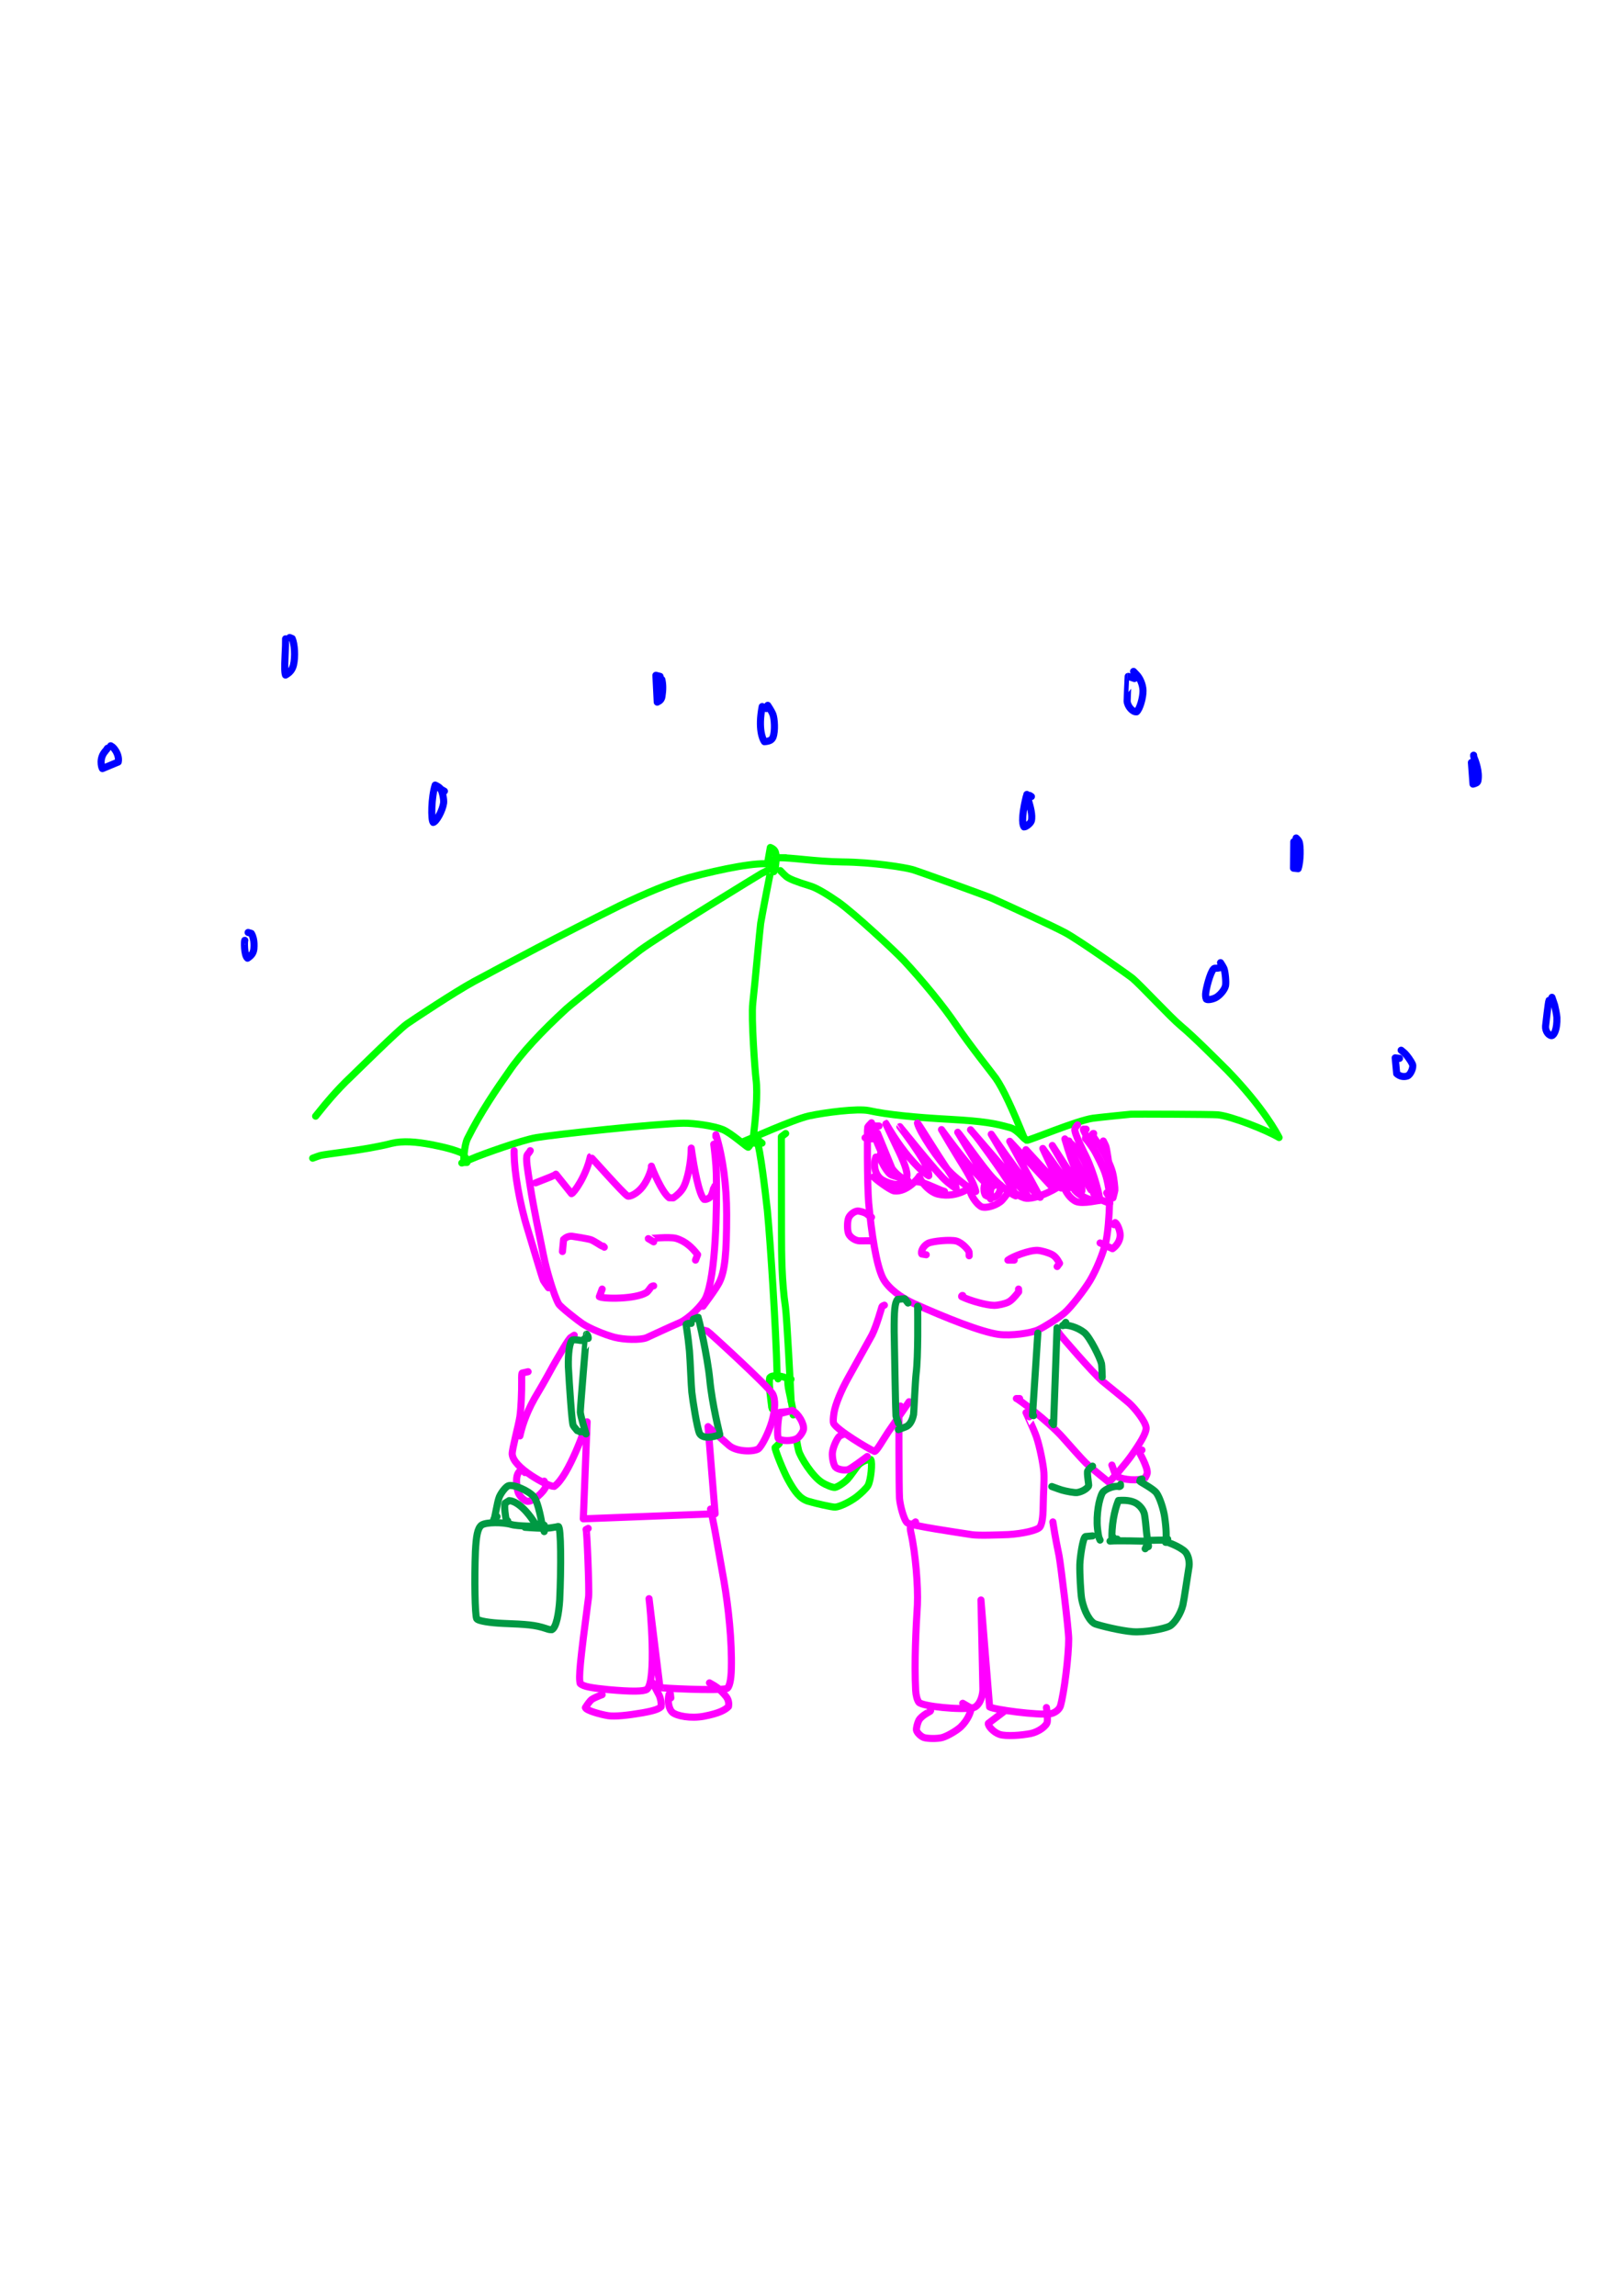 <?xml version="1.0" encoding="UTF-8" standalone="no"?>
<!DOCTYPE svg PUBLIC "-//W3C//DTD SVG 1.1//EN" "http://www.w3.org/Graphics/SVG/1.1/DTD/svg11.dtd">
<svg width="128.40" height="181.68" viewBox="0.00 0.00 535.00 757.00" xmlns="http://www.w3.org/2000/svg" xmlns:xlink="http://www.w3.org/1999/xlink">
<g stroke-linecap="round" id="155">
<path d="M146.49,260.83 C145.67,260.39 145.34,260.18 144.30,259.42 C144.12,259.29 143.84,259.09 143.45,258.82 C142.17,262.75 142.04,270.27 142.80,271.13 C143.83,270.93 145.88,267.25 146.23,264.73 C146.37,263.50 145.84,260.92 145.19,260.00 C144.95,259.68 144.46,259.32 143.72,258.94" fill="none" stroke="rgb(0, 0, 255)" stroke-width="2.34" stroke-opacity="1.00" stroke-linejoin="round"/>
<path d="M94.14,210.60 C94.15,211.93 94.12,213.40 93.99,215.65 C93.74,220.55 93.86,221.81 94.12,222.55 C95.54,221.74 96.33,220.84 96.73,219.28 C97.41,216.46 97.11,212.31 96.32,210.51 C96.32,210.51 95.49,210.17 95.49,210.17" fill="none" stroke="rgb(0, 0, 255)" stroke-width="2.34" stroke-opacity="1.00" stroke-linejoin="round"/>
<path d="M35.42,246.68 C35.24,246.95 34.93,247.42 34.88,247.45 C32.56,249.82 33.45,252.91 33.76,253.38 C33.76,253.38 38.97,251.21 38.97,251.21 C39.27,249.86 38.74,248.08 37.48,246.62 C37.23,246.33 36.90,246.08 36.49,245.86" fill="none" stroke="rgb(0, 0, 255)" stroke-width="2.34" stroke-opacity="1.00" stroke-linejoin="round"/>
<path d="M80.69,310.00 C80.52,310.00 80.40,314.90 81.59,315.89 C82.92,315.02 83.55,314.18 83.69,312.78 C83.93,310.18 83.35,308.52 82.84,307.71 C82.84,307.71 81.79,307.41 81.79,307.41" fill="none" stroke="rgb(0, 0, 255)" stroke-width="2.34" stroke-opacity="1.00" stroke-linejoin="round"/>
<path d="M217.59,222.98 C217.59,222.98 216.21,222.63 216.21,222.63 C216.21,222.63 216.65,231.48 216.65,231.48 C217.59,231.03 218.04,230.61 218.21,229.58 C218.57,227.31 218.53,225.53 218.16,224.01 C218.16,224.01 217.31,223.46 217.31,223.46" fill="none" stroke="rgb(0, 0, 255)" stroke-width="2.34" stroke-opacity="1.00" stroke-linejoin="round"/>
<path d="M252.62,233.59 C252.62,233.59 251.25,232.93 251.25,232.93 C249.81,240.26 251.41,243.77 251.99,244.51 C253.60,244.38 254.43,244.00 254.82,243.00 C255.57,240.97 255.31,236.99 254.79,235.56 C254.56,234.93 253.99,233.92 253.07,232.53" fill="none" stroke="rgb(0, 0, 255)" stroke-width="2.34" stroke-opacity="1.00" stroke-linejoin="round"/>
<path d="M373.95,223.69 C373.95,223.69 371.89,222.98 371.89,222.98 C371.85,222.99 371.54,231.01 371.54,231.14 C371.69,232.94 373.39,234.83 374.67,234.66 C375.76,233.72 376.81,229.92 376.78,227.68 C376.73,225.62 375.71,223.46 374.70,222.44 C374.53,222.27 374.18,221.91 373.66,221.35" fill="none" stroke="rgb(0, 0, 255)" stroke-width="2.34" stroke-opacity="1.00" stroke-linejoin="round"/>
<path d="M339.99,262.60 C339.99,262.60 339.46,262.25 339.46,262.25 C339.46,262.25 338.30,262.58 338.30,262.58 C336.35,270.47 337.29,272.28 337.57,272.61 C338.22,272.64 339.71,271.42 339.95,270.67 C340.49,268.82 339.48,265.48 339.20,264.51 C339.08,264.07 338.84,263.20 338.49,261.90" fill="none" stroke="rgb(0, 0, 255)" stroke-width="2.34" stroke-opacity="1.00" stroke-linejoin="round"/>
<path d="M402.60,318.85 C401.83,319.16 401.46,319.21 400.45,319.20 C399.38,319.23 397.91,324.42 397.50,326.95 C397.33,328.03 397.41,328.83 397.66,329.40 C398.01,329.67 399.31,329.56 400.61,328.97 C401.99,328.30 403.65,326.40 403.97,324.99 C404.21,323.77 403.87,320.32 403.45,319.27 C403.29,318.90 402.92,318.26 402.33,317.36" fill="none" stroke="rgb(0, 0, 255)" stroke-width="2.34" stroke-opacity="1.00" stroke-linejoin="round"/>
<path d="M427.72,277.46 C427.72,277.46 426.48,277.46 426.48,277.46 C426.48,277.46 426.40,286.22 426.40,286.22 C426.40,286.22 427.91,286.38 427.91,286.38 C428.79,283.72 428.68,278.88 428.29,277.65 C428.15,277.19 427.80,276.73 427.26,276.26" fill="none" stroke="rgb(0, 0, 255)" stroke-width="2.34" stroke-opacity="1.00" stroke-linejoin="round"/>
<path d="M461.33,348.91 C461.33,348.91 459.91,348.74 459.91,348.74 C459.91,348.74 460.40,353.95 460.40,353.95 C461.36,354.81 462.65,355.14 463.94,354.71 C464.92,354.37 466.04,351.93 465.61,350.88 C465.10,349.72 463.80,347.91 462.91,347.09 C462.73,346.92 462.38,346.64 461.87,346.23" fill="none" stroke="rgb(0, 0, 255)" stroke-width="2.34" stroke-opacity="1.00" stroke-linejoin="round"/>
<path d="M511.91,329.81 C511.91,329.81 510.60,329.81 510.60,329.81 C510.40,330.16 509.53,337.67 509.48,338.28 C509.35,340.01 510.58,341.49 511.52,341.41 C512.29,341.30 513.33,339.29 513.21,335.44 C513.18,334.68 512.63,331.96 512.47,331.40 C512.35,331.01 512.05,330.15 511.58,328.79" fill="none" stroke="rgb(0, 0, 255)" stroke-width="2.34" stroke-opacity="1.00" stroke-linejoin="round"/>
<path d="M485.73,253.05 C485.73,253.05 485.20,252.87 485.20,252.87 C485.20,252.87 485.03,251.37 485.03,251.37 C485.03,251.37 485.56,258.50 485.56,258.50 C486.56,258.26 487.04,258.03 487.18,257.40 C487.76,254.39 486.30,250.69 485.90,249.74 C485.77,249.43 485.73,249.17 485.76,248.97" fill="none" stroke="rgb(0, 0, 255)" stroke-width="2.34" stroke-opacity="1.00" stroke-linejoin="round"/>
<path d="M254.38,283.47 C254.38,283.47 253.18,284.36 253.18,284.36 C253.18,284.36 253.05,284.33 253.05,284.33 C253.05,284.33 253.93,279.39 253.93,279.39 C254.82,279.74 255.32,280.16 255.61,280.94 C256.11,282.30 255.64,286.00 255.46,286.33 C254.77,285.76 254.12,284.97 253.85,284.91 C249.98,284.11 238.20,286.36 227.28,289.29 C220.61,291.19 213.11,294.33 204.25,298.58 C184.92,308.21 166.61,318.00 156.20,323.59 C150.04,326.93 135.93,336.28 134.10,337.58 C131.27,339.61 117.05,353.68 115.68,354.98 C110.98,359.35 106.71,364.66 106.44,365.00 C105.64,365.99 104.84,366.98 104.04,367.97" fill="none" stroke="rgb(0, 255, 0)" stroke-width="2.34" stroke-opacity="1.00" stroke-linejoin="round"/>
<path d="M153.57,381.81 C153.57,381.81 152.86,380.93 152.86,380.93 C152.86,380.93 152.86,380.40 152.86,380.40 C149.78,378.93 145.91,378.08 142.27,377.36 C137.19,376.39 132.78,376.04 129.10,376.93 C120.09,379.27 107.53,380.35 105.43,380.98 C105.05,381.09 104.26,381.37 103.07,381.82" fill="none" stroke="rgb(0, 255, 0)" stroke-width="2.34" stroke-opacity="1.00" stroke-linejoin="round"/>
<path d="M153.92,383.23 C153.92,383.23 152.93,383.23 152.93,383.23 C152.80,382.97 152.94,377.75 154.09,375.39 C158.45,366.60 164.11,358.42 167.71,353.32 C171.86,347.17 178.61,339.99 186.72,332.54 C189.79,329.82 204.45,318.28 210.98,313.26 C218.18,307.94 250.84,288.07 251.02,287.97 C251.30,287.81 251.89,287.51 252.79,287.07" fill="none" stroke="rgb(0, 255, 0)" stroke-width="2.34" stroke-opacity="1.00" stroke-linejoin="round"/>
<path d="M255.09,287.36 C255.09,287.36 254.27,286.30 254.27,286.30 C254.15,286.23 250.98,302.85 250.75,304.36 C250.48,306.14 248.90,323.88 248.14,330.77 C247.60,335.48 248.85,352.87 249.20,355.63 C249.88,360.69 248.95,369.60 248.37,374.51 C248.24,375.76 247.11,377.88 246.65,378.22 C246.28,378.28 241.13,373.61 238.31,372.40 C235.24,371.15 228.85,370.25 225.30,370.29 C216.29,370.41 183.20,373.96 176.83,375.03 C171.59,375.94 158.58,380.75 157.38,381.24 C155.91,381.82 153.22,382.98 152.23,383.41" fill="none" stroke="rgb(0, 255, 0)" stroke-width="2.34" stroke-opacity="1.00" stroke-linejoin="round"/>
<path d="M248.72,376.86 C248.72,376.86 245.23,376.27 245.23,376.27 C247.21,375.50 261.70,368.98 266.69,367.88 C271.75,366.78 282.61,365.33 286.51,366.15 C292.37,367.45 301.46,368.38 313.26,369.02 C324.24,369.64 327.97,370.32 333.13,371.80 C334.40,372.18 335.58,373.19 337.70,375.37 C333.63,365.38 330.68,358.96 328.23,355.43 C327.06,353.77 319.85,344.83 315.10,337.78 C311.03,331.73 304.25,323.46 297.96,316.70 C294.72,313.28 281.83,301.30 276.45,297.44 C272.81,294.91 269.32,292.78 267.21,292.13 C262.16,290.56 260.26,289.77 259.21,288.97 C258.82,288.66 258.15,288.01 257.21,287.01" fill="none" stroke="rgb(0, 255, 0)" stroke-width="2.34" stroke-opacity="1.00" stroke-linejoin="round"/>
<path d="M258.98,282.76 C258.98,282.76 256.18,282.76 256.18,282.76 C261.49,282.69 268.29,284.02 277.76,284.16 C287.73,284.24 298.19,285.94 300.81,286.68 C302.62,287.20 324.90,295.21 327.13,296.20 C334.48,299.56 346.83,305.18 351.14,307.48 C355.73,309.94 372.45,321.76 373.34,322.52 C376.29,325.06 385.83,335.36 389.23,338.19 C393.55,341.77 401.41,349.72 404.74,353.02 C416.69,365.45 420.91,373.66 421.63,375.01 C417.29,372.45 405.85,367.96 401.44,367.52 C399.53,367.34 373.74,367.26 372.80,367.32 C372.16,367.37 362.09,368.39 360.29,368.64 C354.88,369.42 339.00,376.14 338.44,375.93 C338.44,375.93 337.16,374.74 337.16,374.74" fill="none" stroke="rgb(0, 255, 0)" stroke-width="2.34" stroke-opacity="1.00" stroke-linejoin="round"/>
<path d="M251.20,376.86 C251.20,376.86 249.43,375.45 249.43,375.45 C250.72,379.65 252.16,392.01 252.94,398.93 C254.00,410.18 255.78,437.77 256.15,452.87 C256.18,453.30 256.29,453.86 256.47,454.57" fill="none" stroke="rgb(0, 255, 0)" stroke-width="2.34" stroke-opacity="1.00" stroke-linejoin="round"/>
<path d="M258.98,373.68 C258.98,373.68 257.57,374.74 257.57,374.74 C257.57,381.15 257.59,397.09 257.61,406.61 C257.62,413.27 257.68,422.64 258.92,430.90 C259.38,434.18 260.60,457.80 260.72,460.57 C260.73,460.84 260.74,461.24 260.75,461.76" fill="none" stroke="rgb(0, 255, 0)" stroke-width="2.34" stroke-opacity="1.00" stroke-linejoin="round"/>
<path d="M260.75,454.68 C260.35,454.70 260.09,454.70 259.98,454.68 C259.96,454.68 257.57,453.18 254.66,453.66 C254.32,453.72 254.01,453.90 253.75,454.20 C253.25,455.97 254.24,462.45 254.29,463.01 C254.36,463.78 254.43,464.22 254.50,464.33 C254.63,464.54 255.03,464.98 255.71,465.64" fill="none" stroke="rgb(0, 255, 0)" stroke-width="2.34" stroke-opacity="1.00" stroke-linejoin="round"/>
<path d="M260.04,454.68 C260.04,454.68 259.69,454.68 259.69,454.68 C259.65,455.89 259.76,457.16 260.08,458.55 C260.21,459.13 261.31,464.06 261.45,465.70 C261.47,466.00 261.47,466.26 261.46,466.46" fill="none" stroke="rgb(0, 255, 0)" stroke-width="2.34" stroke-opacity="1.00" stroke-linejoin="round"/>
<path d="M256.86,475.91 C256.86,475.91 255.50,477.21 255.50,477.21 C255.42,477.91 258.00,484.51 259.73,487.72 C262.03,491.93 263.76,494.08 266.36,494.90 C269.11,495.72 274.31,496.88 275.27,496.85 C276.72,496.79 280.07,495.20 282.36,493.48 C283.74,492.40 285.58,490.69 286.12,489.74 C287.10,488.00 287.64,482.03 287.03,481.17 C286.15,480.96 283.84,481.90 282.83,483.11 C282.40,483.62 280.02,487.01 279.39,487.65 C278.12,488.93 276.07,490.24 275.20,490.36 C274.39,490.40 272.49,489.67 270.93,488.70 C267.75,486.66 263.88,480.44 263.26,478.24 C263.11,477.68 262.86,476.43 262.52,474.49" fill="none" stroke="rgb(0, 255, 0)" stroke-width="2.34" stroke-opacity="1.00" stroke-linejoin="round"/>
<path d="M169.48,379.34 C169.48,379.81 169.48,380.36 169.48,380.45 C169.55,386.22 171.12,396.27 174.00,405.46 C175.84,411.51 178.82,421.59 179.12,422.13 C179.33,422.50 179.89,423.30 180.80,424.55" fill="none" stroke="rgb(255, 0, 255)" stroke-width="2.34" stroke-opacity="1.00" stroke-linejoin="round"/>
<path d="M174.79,379.34 C174.75,379.53 174.04,380.33 173.82,380.69 C173.21,381.77 173.91,385.54 174.79,391.11 C175.85,398.13 178.04,408.21 179.17,413.93 C180.09,418.53 182.61,427.22 184.18,429.89 C184.75,430.85 190.52,435.39 192.07,436.42 C194.55,438.04 199.35,440.00 202.51,440.85 C205.70,441.68 211.04,441.83 213.11,441.01 C213.43,440.88 221.26,437.22 224.29,435.94 C227.11,434.62 231.46,430.34 232.63,427.88 C235.99,420.58 236.37,398.42 236.13,386.89 C236.05,383.61 235.56,379.37 235.28,377.21" fill="none" stroke="rgb(255, 0, 255)" stroke-width="2.34" stroke-opacity="1.00" stroke-linejoin="round"/>
<path d="M235.99,374.74 C235.99,374.74 235.99,374.09 235.99,374.09 C238.28,381.50 239.53,390.69 239.53,400.35 C239.52,413.19 238.99,419.06 237.05,422.86 C236.55,423.83 235.33,425.68 234.01,427.51 C233.17,428.67 232.03,430.23 231.74,430.63" fill="none" stroke="rgb(255, 0, 255)" stroke-width="2.34" stroke-opacity="1.00" stroke-linejoin="round"/>
<path d="M235.64,391.01 C235.51,391.43 235.21,391.85 235.20,391.86 C235.02,392.56 234.55,394.42 233.92,394.83 C233.11,395.35 232.53,395.51 232.11,395.40 C230.51,394.07 228.82,385.47 227.86,378.49 C227.86,382.94 226.68,389.06 225.17,391.64 C224.40,392.93 223.14,394.11 221.96,394.89 C221.96,394.89 220.58,394.87 220.58,394.87 C218.11,392.96 214.98,385.30 214.73,384.44 C214.93,385.01 213.81,388.62 211.85,391.19 C210.00,393.58 207.52,394.64 206.89,394.30 C205.44,393.44 194.74,381.28 194.60,381.31 C193.18,387.72 189.21,393.27 188.39,393.52 C188.39,393.52 183.24,387.09 183.24,387.09 C182.96,387.34 182.50,387.59 181.38,388.04 C180.12,388.54 177.71,389.49 176.56,389.95" fill="none" stroke="rgb(255, 0, 255)" stroke-width="2.34" stroke-opacity="1.00" stroke-linejoin="round"/>
<path d="M199.20,411.17 C199.20,411.17 198.85,410.82 198.85,410.82 C198.63,410.83 198.51,410.83 198.49,410.82 C198.27,410.76 195.97,409.17 194.81,408.71 C194.01,408.40 189.06,407.60 188.55,407.55 C187.43,407.47 186.57,407.89 185.78,408.61 C185.78,408.61 185.40,412.59 185.40,412.59" fill="none" stroke="rgb(255, 0, 255)" stroke-width="2.34" stroke-opacity="1.00" stroke-linejoin="round"/>
<path d="M215.47,409.40 C215.47,409.40 213.70,408.34 213.70,408.34 C213.71,408.42 220.46,407.61 222.87,408.26 C226.05,409.21 228.14,411.29 229.96,413.61 C229.96,413.61 229.27,415.42 229.27,415.42" fill="none" stroke="rgb(255, 0, 255)" stroke-width="2.34" stroke-opacity="1.00" stroke-linejoin="round"/>
<path d="M215.47,423.91 C215.39,423.88 214.89,424.03 214.70,424.19 C214.56,424.30 213.66,425.75 213.08,426.11 C209.42,428.33 198.94,428.27 197.56,427.47 C197.56,427.47 198.49,424.97 198.49,424.97" fill="none" stroke="rgb(255, 0, 255)" stroke-width="2.34" stroke-opacity="1.00" stroke-linejoin="round"/>
<path d="M189.29,440.18 C189.29,440.18 188.23,440.89 188.23,440.89 C187.62,440.93 183.88,447.58 182.26,450.37 C179.63,455.22 177.60,458.67 176.20,461.01 C173.03,466.66 171.89,471.11 171.38,473.38" fill="none" stroke="rgb(255, 0, 255)" stroke-width="2.34" stroke-opacity="1.00" stroke-linejoin="round"/>
<path d="M174.08,452.21 C174.08,452.21 172.14,452.65 172.14,452.65 C171.99,452.72 171.93,453.42 171.96,455.34 C171.99,458.68 171.80,464.16 171.38,467.01 C170.94,469.89 168.77,477.80 168.84,479.34 C169.01,481.60 171.59,484.06 175.06,486.38 C178.12,488.40 181.35,490.01 182.68,490.02 C187.49,486.70 193.20,470.04 193.54,468.73 C193.54,468.73 192.28,500.71 192.28,500.71 C192.28,500.71 235.73,499.04 235.73,499.04 C235.73,499.04 233.40,470.31 233.40,470.31 C234.17,470.93 237.99,474.54 240.41,476.60 C242.76,478.53 247.93,478.72 249.86,477.73 C251.02,477.02 253.36,472.34 254.45,468.65 C255.57,464.82 255.68,461.30 254.65,459.48 C253.03,456.79 233.45,438.95 233.23,438.86 C232.98,438.75 232.37,438.60 231.39,438.41" fill="none" stroke="rgb(255, 0, 255)" stroke-width="2.34" stroke-opacity="1.00" stroke-linejoin="round"/>
<path d="M260.04,465.30 C260.04,465.30 257.09,465.60 257.09,465.60 C256.28,467.90 256.08,473.78 256.62,474.31 C257.68,475.05 261.02,475.23 262.80,474.17 C263.63,473.64 264.70,472.11 264.86,471.20 C265.11,469.40 263.27,466.10 261.16,464.97 C261.16,464.97 257.21,466.00 257.21,466.00" fill="none" stroke="rgb(255, 0, 255)" stroke-width="2.34" stroke-opacity="1.00" stroke-linejoin="round"/>
<path d="M193.89,503.86 C193.89,503.86 193.19,504.21 193.19,504.21 C193.48,504.06 194.27,524.22 194.03,526.37 C191.12,548.57 190.74,552.87 191.25,554.99 C192.31,556.08 195.27,556.47 200.48,557.01 C208.33,557.73 212.22,557.64 213.26,556.92 C216.46,554.20 214.38,529.93 213.95,527.03 C213.95,527.03 217.55,556.33 217.55,556.33 C217.45,556.51 236.80,557.50 239.57,556.66 C240.43,556.35 240.99,553.90 241.08,550.14 C241.31,540.80 240.09,529.72 238.65,521.28 C237.94,517.20 236.52,509.24 235.82,505.36 C235.21,502.01 234.42,498.36 234.22,497.49" fill="none" stroke="rgb(255, 0, 255)" stroke-width="2.34" stroke-opacity="1.00" stroke-linejoin="round"/>
<path d="M198.49,558.69 C197.48,559.05 195.75,559.78 195.14,560.21 C194.52,560.64 193.66,561.83 192.97,562.95 C193.21,563.89 197.97,565.21 200.47,565.61 C202.68,565.93 206.85,565.52 211.85,564.65 C216.01,563.90 217.27,563.31 217.93,562.63 C218.02,561.43 217.84,560.11 217.30,558.90 C217.07,558.39 215.64,555.75 215.12,554.79" fill="none" stroke="rgb(255, 0, 255)" stroke-width="2.34" stroke-opacity="1.00" stroke-linejoin="round"/>
<path d="M221.13,559.75 C221.13,559.75 220.96,558.33 220.96,558.33 C220.96,558.33 220.56,558.54 220.56,558.54 C219.98,560.62 220.37,563.36 221.69,564.54 C223.16,565.72 227.62,566.60 232.02,565.80 C237.18,564.81 239.11,563.66 240.14,562.59 C240.34,561.37 240.13,560.21 239.16,559.07 C238.22,557.95 237.30,557.05 236.43,556.36 C235.94,555.98 235.09,555.46 233.87,554.79" fill="none" stroke="rgb(255, 0, 255)" stroke-width="2.34" stroke-opacity="1.00" stroke-linejoin="round"/>
<path d="M173.02,485.46 C173.02,485.46 172.14,484.45 172.14,484.45 C171.09,484.98 170.51,485.77 170.33,487.21 C170.17,488.61 170.41,491.00 170.87,492.17 C171.39,493.40 172.96,494.87 173.90,494.95 C175.73,495.03 179.29,491.90 179.94,490.01 C179.94,490.01 179.39,488.29 179.39,488.29" fill="none" stroke="rgb(255, 0, 255)" stroke-width="2.34" stroke-opacity="1.00" stroke-linejoin="round"/>
<path d="M287.28,370.14 C286.60,370.82 286.12,371.35 286.00,371.67 C285.88,371.99 285.82,390.09 286.35,396.58 C287.23,406.19 288.84,417.17 291.11,421.52 C292.92,424.85 297.17,427.90 301.26,429.75 C312.04,434.57 323.38,439.08 329.13,439.90 C333.38,440.45 339.80,439.51 342.23,438.41 C344.24,437.46 348.56,434.78 350.90,432.81 C353.04,430.97 357.44,425.27 359.33,422.13 C361.27,418.85 363.63,413.32 364.55,409.35 C365.85,403.51 366.27,388.81 365.24,381.77 C364.91,379.60 364.69,378.34 364.49,377.80 C364.39,377.54 364.12,376.99 363.69,376.15" fill="none" stroke="rgb(255, 0, 255)" stroke-width="2.34" stroke-opacity="1.00" stroke-linejoin="round"/>
<path d="M367.23,403.75 C367.23,403.75 367.41,403.75 367.41,403.75 C367.41,403.75 367.58,403.57 367.58,403.57 C367.58,403.57 367.61,403.04 367.61,403.04 C368.29,403.44 369.27,405.66 369.25,407.31 C369.17,409.42 367.74,410.95 366.72,411.66 C366.72,411.66 362.63,409.76 362.63,409.76" fill="none" stroke="rgb(255, 0, 255)" stroke-width="2.34" stroke-opacity="1.00" stroke-linejoin="round"/>
<path d="M287.28,401.27 C287.28,401.27 287.11,401.27 287.11,401.27 C286.56,400.86 285.65,400.13 285.52,400.05 C284.93,399.69 283.44,399.23 282.68,399.24 C281.67,399.30 280.26,400.30 279.75,401.47 C279.24,402.75 279.23,405.70 279.79,406.86 C280.38,407.99 282.00,409.03 283.32,409.07 C283.59,409.08 284.79,409.07 286.93,409.05" fill="none" stroke="rgb(255, 0, 255)" stroke-width="2.34" stroke-opacity="1.00" stroke-linejoin="round"/>
<path d="M289.05,388.53 C288.82,388.41 288.33,388.26 288.17,388.18 C288.10,388.15 288.05,388.09 287.99,388.00 C288.43,388.64 293.41,392.39 294.77,392.61 C298.95,393.13 302.86,388.29 303.05,387.72 C303.11,389.03 306.09,392.91 309.18,393.67 C315.75,395.17 320.47,391.03 320.68,390.72 C320.68,390.72 320.53,391.01 320.53,391.01" fill="none" stroke="rgb(255, 0, 255)" stroke-width="2.34" stroke-opacity="1.00" stroke-linejoin="round"/>
<path d="M320.89,392.07 C320.89,392.07 319.83,392.83 319.83,392.83 C320.31,394.70 322.32,397.34 323.61,397.86 C325.23,398.46 328.88,397.22 330.30,395.70 C331.28,394.63 332.56,392.86 332.86,392.29 C333.10,392.33 336.38,394.86 338.34,395.04 C342.03,395.30 349.16,391.59 350.53,389.92 C350.36,391.33 352.10,394.76 354.59,396.03 C356.92,397.14 362.72,395.47 363.28,395.69 C363.71,395.88 364.56,396.20 365.81,396.67" fill="none" stroke="rgb(255, 0, 255)" stroke-width="2.34" stroke-opacity="1.00" stroke-linejoin="round"/>
<path d="M285.16,375.09 C285.52,375.17 285.81,375.23 286.04,375.27 C286.28,375.30 286.77,375.36 287.52,375.45" fill="none" stroke="rgb(255, 0, 255)" stroke-width="2.34" stroke-opacity="1.00" stroke-linejoin="round"/>
<path d="M289.76,371.20 C289.76,371.20 288.17,371.20 288.17,371.20 C287.77,372.10 287.77,372.93 288.30,374.43 C290.12,379.51 292.65,384.49 294.20,385.60 C294.20,385.60 289.23,373.50 289.23,373.50 C288.96,374.18 291.14,380.27 292.66,383.06 C294.34,386.06 295.86,387.38 297.54,388.48 C297.54,388.48 298.87,388.18 298.87,388.18 C299.42,386.46 297.78,382.57 295.55,378.02 C294.20,375.20 291.87,370.28 291.96,370.29 C299.24,382.82 305.13,387.12 306.16,387.62 C306.14,385.04 303.68,381.30 301.00,377.41 C299.36,375.05 297.15,372.11 296.63,371.42 C296.64,371.40 306.59,383.89 310.71,388.21 C311.88,389.42 313.26,390.53 315.19,391.87 C314.83,389.79 314.33,388.47 313.01,386.54 C308.13,379.33 303.49,371.56 302.43,370.23 C302.99,372.93 309.34,382.67 313.69,386.91 C315.79,388.92 320.26,392.39 321.64,392.79 C321.06,389.89 318.04,385.10 316.28,382.29 C314.57,379.49 311.62,374.60 310.35,372.39 C321.92,388.25 325.93,391.05 326.55,391.24 C326.55,391.24 315.71,373.27 315.71,373.27 C316.27,373.70 323.89,384.77 327.40,388.48 C329.16,390.31 332.87,393.49 334.81,394.25 C334.42,391.92 326.91,381.54 322.97,376.19 C321.97,374.86 321.22,373.95 319.93,372.45 C319.93,372.45 338.74,394.28 338.74,394.28 C338.74,394.28 326.75,373.92 326.75,373.92 C340.12,393.21 342.62,394.80 342.90,394.72 C342.90,394.72 332.85,376.25 332.85,376.25 C332.85,376.25 347.21,391.79 347.21,391.79 C347.21,391.79 338.19,379.02 338.19,379.02 C338.19,379.02 349.78,391.66 349.78,391.66 C349.78,391.66 343.75,378.61 343.75,378.61 C343.75,378.61 352.94,391.50 352.94,391.50 C353.03,389.22 352.96,388.11 352.53,387.31 C351.80,385.96 348.37,380.13 346.88,377.63 C346.88,377.63 356.61,392.67 356.61,392.67 C356.56,390.52 353.55,383.27 353.06,381.90 C352.40,380.04 351.50,377.15 351.03,375.47 C351.03,375.47 359.63,392.28 359.63,392.28 C358.98,391.27 358.33,390.26 357.68,389.25 C357.20,388.54 356.73,387.83 356.26,387.12" fill="none" stroke="rgb(255, 0, 255)" stroke-width="2.34" stroke-opacity="1.00" stroke-linejoin="round"/>
<path d="M352.37,376.15 C352.37,376.15 352.19,376.15 352.19,376.15 C352.19,376.15 352.19,376.33 352.19,376.33 C353.78,377.41 356.19,380.18 357.50,382.98 C358.50,385.19 359.75,389.64 360.76,393.88 C360.76,393.88 360.51,393.49 360.51,393.49" fill="none" stroke="rgb(255, 0, 255)" stroke-width="2.34" stroke-opacity="1.00" stroke-linejoin="round"/>
<path d="M355.20,370.85 C354.95,371.07 354.47,371.72 354.32,372.19 C353.96,373.39 357.39,380.02 357.96,381.20 C360.74,386.92 362.67,394.94 362.49,395.63 C362.49,395.63 361.57,394.19 361.57,394.19" fill="none" stroke="rgb(255, 0, 255)" stroke-width="2.34" stroke-opacity="1.00" stroke-linejoin="round"/>
<path d="M358.39,375.09 C358.39,375.09 357.85,375.09 357.85,375.09 C357.85,375.09 357.82,375.34 357.82,375.34 C359.49,377.14 362.47,381.68 363.70,384.75 C364.84,387.70 365.90,393.32 365.73,394.79 C365.73,394.79 364.81,393.25 364.81,393.25" fill="none" stroke="rgb(255, 0, 255)" stroke-width="2.34" stroke-opacity="1.00" stroke-linejoin="round"/>
<path d="M358.03,372.26 C358.03,372.26 357.15,372.26 357.15,372.26 C357.01,372.36 357.29,372.97 358.44,374.97 C359.85,377.44 362.62,382.76 363.72,385.29 C365.02,388.32 366.75,394.20 365.79,395.44 C365.67,395.59 365.44,395.76 365.11,395.96" fill="none" stroke="rgb(255, 0, 255)" stroke-width="2.34" stroke-opacity="1.00" stroke-linejoin="round"/>
<path d="M360.51,373.68 C360.51,373.68 360.33,373.68 360.33,373.68 C360.33,373.68 360.15,373.85 360.15,373.85 C360.17,374.28 360.48,374.90 361.43,376.22 C364.10,379.94 365.99,383.80 366.73,386.51 C367.21,388.33 367.57,391.91 367.50,392.37 C367.44,392.71 367.23,393.56 366.88,394.90" fill="none" stroke="rgb(255, 0, 255)" stroke-width="2.34" stroke-opacity="1.00" stroke-linejoin="round"/>
<path d="M356.62,392.07 C356.62,392.07 354.32,392.07 354.32,392.07 C354.32,392.07 354.27,392.38 354.27,392.38 C355.30,393.71 358.71,395.80 361.29,395.74 C361.58,395.72 362.03,395.68 362.63,395.61" fill="none" stroke="rgb(255, 0, 255)" stroke-width="2.34" stroke-opacity="1.00" stroke-linejoin="round"/>
<path d="M325.49,388.89 C324.59,389.67 323.81,392.11 324.84,394.00 C325.90,394.66 327.06,394.96 327.92,394.61 C329.63,393.87 329.90,391.65 329.75,390.69 C328.17,390.48 327.02,390.81 326.66,391.88 C326.37,392.76 326.38,394.39 326.55,395.26" fill="none" stroke="rgb(255, 0, 255)" stroke-width="2.34" stroke-opacity="1.00" stroke-linejoin="round"/>
<path d="M290.47,380.04 C290.17,380.45 290.04,380.79 290.11,381.34 C290.43,383.31 292.75,386.75 293.60,387.21 C294.02,387.44 295.02,387.78 296.59,388.22" fill="none" stroke="rgb(255, 0, 255)" stroke-width="2.34" stroke-opacity="1.00" stroke-linejoin="round"/>
<path d="M288.70,381.46 C287.98,383.54 288.05,386.54 290.17,388.50 C291.25,389.45 293.78,390.37 295.32,390.46 C296.11,390.49 297.39,390.04 299.31,389.24" fill="none" stroke="rgb(255, 0, 255)" stroke-width="2.34" stroke-opacity="1.00" stroke-linejoin="round"/>
<path d="M303.55,389.60 C303.55,389.60 302.49,389.60 302.49,389.60 C303.33,389.67 304.38,389.94 305.71,390.48 C306.22,390.69 309.60,392.15 310.16,392.37 C310.44,392.48 310.83,392.61 311.34,392.78" fill="none" stroke="rgb(255, 0, 255)" stroke-width="2.34" stroke-opacity="1.00" stroke-linejoin="round"/>
<path d="M305.32,413.65 C305.32,413.65 303.86,413.41 303.86,413.41 C303.43,412.54 304.38,410.67 305.94,409.87 C307.46,409.14 313.22,408.60 315.24,409.13 C317.30,409.71 319.29,412.18 319.41,412.67 C319.46,412.88 319.48,413.33 319.47,414.00" fill="none" stroke="rgb(255, 0, 255)" stroke-width="2.34" stroke-opacity="1.00" stroke-linejoin="round"/>
<path d="M334.33,415.42 C334.33,415.42 332.24,415.42 332.24,415.42 C333.72,414.27 339.34,412.07 342.07,412.21 C343.36,412.30 345.59,412.97 346.74,413.56 C347.77,414.11 348.50,415.02 349.27,416.48 C349.27,416.48 348.48,417.54 348.48,417.54" fill="none" stroke="rgb(255, 0, 255)" stroke-width="2.34" stroke-opacity="1.00" stroke-linejoin="round"/>
<path d="M317.35,427.09 C317.35,427.09 317.17,427.09 317.17,427.09 C317.17,427.09 317.00,427.27 317.00,427.27 C317.00,427.27 317.00,427.45 317.00,427.45 C319.97,428.89 325.33,430.34 327.75,430.34 C329.07,430.32 331.21,429.83 332.31,429.30 C333.32,428.80 334.39,427.69 335.78,425.89 C335.78,425.89 335.75,424.97 335.75,424.97" fill="none" stroke="rgb(255, 0, 255)" stroke-width="2.34" stroke-opacity="1.00" stroke-linejoin="round"/>
<path d="M291.53,430.28 C291.28,430.36 290.80,430.57 290.71,430.79 C290.67,430.90 288.93,437.19 287.43,440.12 C286.99,440.95 281.71,450.45 279.53,454.35 C277.40,458.15 275.42,462.79 274.92,465.72 C274.64,467.61 274.59,468.66 274.80,469.23 C275.68,471.27 286.45,477.79 288.30,478.48 C289.09,478.26 290.83,475.02 292.85,471.99 C294.77,469.21 297.48,465.28 298.27,464.14 C298.73,463.47 299.20,462.79 299.66,462.11" fill="none" stroke="rgb(255, 0, 255)" stroke-width="2.34" stroke-opacity="1.00" stroke-linejoin="round"/>
<path d="M278.44,472.73 C278.03,472.82 277.31,473.11 276.82,473.40 C276.13,473.83 274.64,476.70 274.39,478.89 C274.26,480.35 274.72,482.82 275.37,483.63 C276.08,484.44 278.38,484.87 279.61,484.46 C280.61,484.10 284.93,480.86 285.87,480.15" fill="none" stroke="rgb(255, 0, 255)" stroke-width="2.34" stroke-opacity="1.00" stroke-linejoin="round"/>
<path d="M336.10,461.05 C335.80,461.05 335.51,461.05 335.21,461.05 C335.16,461.05 335.10,461.05 335.04,461.05 C335.51,461.08 345.36,468.34 350.34,473.91 C352.36,476.20 356.78,481.19 357.89,482.24 C360.22,484.46 365.24,488.34 365.47,488.63 C366.65,487.73 370.86,482.74 372.79,480.08 C375.75,475.91 377.83,472.53 377.81,470.76 C377.71,468.75 374.19,464.34 372.22,462.56 C370.45,461.00 364.48,456.25 363.38,455.30 C359.96,452.35 349.77,440.43 349.45,440.00 C349.19,439.65 348.87,439.12 348.48,438.41" fill="none" stroke="rgb(255, 0, 255)" stroke-width="2.34" stroke-opacity="1.00" stroke-linejoin="round"/>
<path d="M376.43,478.03 C376.43,478.03 375.62,478.03 375.62,478.03 C375.62,478.03 375.37,478.39 375.37,478.39 C375.38,478.57 378.51,483.79 378.15,485.75 C378.09,486.04 377.87,486.52 377.50,487.19 C375.54,488.29 370.23,487.96 368.06,486.66 C367.72,486.44 367.19,484.86 366.52,482.98" fill="none" stroke="rgb(255, 0, 255)" stroke-width="2.34" stroke-opacity="1.00" stroke-linejoin="round"/>
<path d="M339.28,467.07 C339.28,467.07 338.22,465.69 338.22,465.69 C338.18,465.68 340.78,471.18 341.66,473.72 C342.77,477.00 343.95,482.99 344.11,485.51 C344.26,488.26 343.91,492.95 343.90,495.40 C343.87,499.14 343.67,502.20 342.76,503.45 C341.89,504.50 337.20,505.61 332.38,505.90 C328.49,506.05 322.59,506.27 320.39,505.94 C314.91,505.08 300.52,503.00 299.07,502.03 C298.00,501.22 296.69,496.34 296.51,493.93 C296.30,490.83 296.31,465.72 296.32,465.65 C296.37,465.15 296.54,464.45 296.83,463.53" fill="none" stroke="rgb(255, 0, 255)" stroke-width="2.34" stroke-opacity="1.00" stroke-linejoin="round"/>
<path d="M301.79,501.73 C301.29,502.09 300.49,502.77 300.19,503.15 C299.99,503.44 300.05,504.25 300.28,505.31 C301.81,512.08 302.67,523.00 302.41,529.06 C301.94,536.70 301.36,547.81 301.83,557.21 C301.92,558.91 302.33,560.41 302.89,561.19 C303.98,562.54 316.80,563.82 320.83,562.98 C322.42,562.62 323.92,560.05 324.00,556.91 C324.01,556.20 323.38,528.31 323.36,527.46 C323.36,527.46 326.21,562.72 326.21,562.72 C327.57,563.58 342.11,565.56 346.26,564.97 C347.71,564.72 349.15,563.64 349.54,562.44 C350.77,558.27 352.31,545.71 352.28,540.24 C352.26,537.12 349.68,515.98 349.11,512.90 C348.65,510.75 347.82,506.59 347.21,502.66 C347.17,502.36 347.12,502.05 347.07,501.73" fill="none" stroke="rgb(255, 0, 255)" stroke-width="2.34" stroke-opacity="1.00" stroke-linejoin="round"/>
<path d="M330.79,564.35 C330.79,564.35 325.80,568.14 325.80,568.14 C325.62,568.99 327.52,571.12 329.53,571.79 C331.70,572.48 336.64,572.11 339.78,571.49 C342.35,570.95 345.04,568.99 345.21,567.66 C345.28,567.09 345.27,566.18 345.18,564.94 C345.14,564.54 345.07,563.87 344.94,562.93" fill="none" stroke="rgb(255, 0, 255)" stroke-width="2.34" stroke-opacity="1.00" stroke-linejoin="round"/>
<path d="M306.74,562.93 C306.74,562.93 306.74,564.07 306.74,564.07 C306.69,564.19 303.81,565.50 302.90,567.11 C302.47,567.93 302.01,569.66 302.10,570.36 C302.25,571.17 303.47,572.42 304.55,572.81 C305.77,573.20 308.92,573.25 310.53,572.84 C312.22,572.38 315.28,570.60 316.65,569.34 C319.09,567.02 319.99,564.35 320.15,563.15 C320.15,563.15 317.35,561.52 317.35,561.52" fill="none" stroke="rgb(255, 0, 255)" stroke-width="2.34" stroke-opacity="1.00" stroke-linejoin="round"/>
<path d="M192.83,441.24 C192.43,441.60 192.03,441.89 191.77,441.95 C191.53,442.00 189.96,441.52 188.72,441.75 C187.69,442.40 187.26,446.35 187.35,450.50 C187.68,456.64 188.52,469.01 188.92,469.86 C189.09,470.20 189.54,470.79 190.29,471.64" fill="none" stroke="rgb(0, 153, 67)" stroke-width="2.34" stroke-opacity="1.00" stroke-linejoin="round"/>
<path d="M193.89,441.24 C193.93,440.87 193.83,440.44 193.59,440.09 C193.54,440.01 193.46,439.93 193.35,439.83 C193.30,439.85 191.22,464.85 191.29,465.58 C191.45,466.99 192.85,471.69 193.16,472.72 C193.09,472.53 192.63,472.11 192.21,472.02 C192.03,471.99 191.66,471.98 191.10,471.99" fill="none" stroke="rgb(0, 153, 67)" stroke-width="2.34" stroke-opacity="1.00" stroke-linejoin="round"/>
<path d="M227.85,436.29 C227.31,436.26 226.95,436.26 226.79,436.29 C226.63,436.32 226.43,436.42 226.20,436.58 C226.07,436.58 226.77,439.98 227.27,445.39 C227.56,449.01 227.82,456.72 228.05,458.95 C228.30,461.44 229.81,470.97 230.61,472.59 C231.95,474.98 237.05,473.12 237.26,472.89 C237.27,472.87 234.72,462.85 233.97,454.83 C233.24,447.14 230.26,434.46 230.16,434.28 C230.16,434.28 228.56,434.87 228.56,434.87" fill="none" stroke="rgb(0, 153, 67)" stroke-width="2.34" stroke-opacity="1.00" stroke-linejoin="round"/>
<path d="M163.83,499.96 C163.83,499.96 162.84,500.72 162.84,500.72 C162.84,500.72 162.76,501.03 162.76,501.03 C163.12,500.88 163.85,495.31 164.60,493.49 C165.22,492.05 166.67,490.19 167.55,489.82 C169.21,489.21 174.29,491.42 175.98,493.44 C177.50,495.35 178.61,502.20 178.63,502.29 C178.71,502.62 178.96,503.49 179.39,504.92" fill="none" stroke="rgb(0, 153, 67)" stroke-width="2.34" stroke-opacity="1.00" stroke-linejoin="round"/>
<path d="M176.91,502.44 C176.91,502.44 176.51,502.44 176.51,502.44 C172.28,495.77 169.05,494.75 167.82,494.71 C167.82,494.71 166.54,495.51 166.54,495.51 C166.08,496.34 166.65,500.33 166.87,500.82 C166.95,501.00 167.12,501.18 167.36,501.38" fill="none" stroke="rgb(0, 153, 67)" stroke-width="2.34" stroke-opacity="1.00" stroke-linejoin="round"/>
<path d="M179.39,502.79 C178.90,502.77 178.37,502.84 178.25,502.97 C178.11,503.08 178.00,503.14 177.90,503.15 C177.14,503.19 170.60,503.19 168.58,502.59 C165.75,501.76 160.23,501.75 158.74,502.78 C157.38,503.86 156.99,506.41 156.71,511.44 C156.36,520.58 156.56,532.37 157.13,533.62 C157.55,534.40 161.66,535.01 165.92,535.19 C173.60,535.49 176.36,535.66 179.99,536.88 C180.96,537.22 181.25,537.26 181.91,537.25 C183.36,536.55 184.22,531.94 184.50,527.41 C185.00,516.81 184.96,503.20 184.03,503.23 C183.55,503.36 183.11,503.44 181.38,503.70 C179.30,504.00 174.22,503.60 173.02,503.50" fill="none" stroke="rgb(0, 153, 67)" stroke-width="2.34" stroke-opacity="1.00" stroke-linejoin="round"/>
<path d="M299.31,429.57 C299.31,429.57 298.20,428.15 298.20,428.15 C298.20,428.15 295.89,428.35 295.89,428.35 C294.93,429.51 294.72,432.03 294.75,439.07 C294.88,447.46 295.28,466.46 295.33,466.71 C295.41,467.15 295.68,467.98 296.13,469.19" fill="none" stroke="rgb(0, 153, 67)" stroke-width="2.34" stroke-opacity="1.00" stroke-linejoin="round"/>
<path d="M302.85,431.34 C302.65,431.05 302.53,430.88 302.49,430.81 C302.46,430.74 302.46,430.68 302.49,430.63 C302.51,433.13 302.72,447.09 301.97,452.98 C301.70,455.32 301.23,465.82 301.15,466.27 C300.73,468.41 299.79,469.94 298.55,470.39 C298.07,470.55 297.26,470.86 296.13,471.31" fill="none" stroke="rgb(0, 153, 67)" stroke-width="2.34" stroke-opacity="1.00" stroke-linejoin="round"/>
<path d="M342.11,439.47 C342.11,439.47 340.35,466.59 340.35,466.59 C340.35,466.59 340.70,466.71 340.70,466.71" fill="none" stroke="rgb(0, 153, 67)" stroke-width="2.34" stroke-opacity="1.00" stroke-linejoin="round"/>
<path d="M348.48,438.41 C348.48,438.41 348.44,437.75 348.44,437.75 C348.44,437.75 347.29,469.66 347.29,469.66 C347.29,469.66 346.71,468.83 346.71,468.83" fill="none" stroke="rgb(0, 153, 67)" stroke-width="2.34" stroke-opacity="1.00" stroke-linejoin="round"/>
<path d="M351.31,435.94 C351.31,435.94 350.43,437.00 350.43,437.00 C350.43,437.00 350.25,437.00 350.25,437.00 C351.63,436.49 355.28,437.58 357.44,439.33 C359.34,440.91 362.69,447.78 363.09,449.55 C363.22,450.18 363.28,452.68 363.34,453.98" fill="none" stroke="rgb(0, 153, 67)" stroke-width="2.34" stroke-opacity="1.00" stroke-linejoin="round"/>
<path d="M360.15,483.34 C359.49,483.76 358.96,484.26 358.56,484.89 C358.19,485.52 359.01,489.65 358.85,489.90 C358.12,490.94 356.68,491.76 355.06,492.05 C354.29,492.16 351.48,491.66 349.97,491.21 C349.37,491.03 348.28,490.64 346.71,490.06" fill="none" stroke="rgb(0, 153, 67)" stroke-width="2.34" stroke-opacity="1.00" stroke-linejoin="round"/>
<path d="M369.35,489.35 C369.35,489.35 369.35,489.88 369.35,489.88 C369.18,490.03 368.94,490.13 368.75,490.06 C367.38,489.71 364.29,490.82 363.44,492.07 C362.29,493.97 361.30,499.38 361.77,503.88 C361.92,505.17 362.05,506.06 362.17,506.56 C362.24,506.86 362.39,507.25 362.62,507.72" fill="none" stroke="rgb(0, 153, 67)" stroke-width="2.34" stroke-opacity="1.00" stroke-linejoin="round"/>
<path d="M366.88,506.69 C366.88,506.69 366.52,506.69 366.52,506.69 C366.52,500.52 368.05,496.17 368.68,494.66 C370.95,494.50 372.64,494.68 374.13,495.37 C375.51,496.05 376.77,497.50 377.19,498.96 C377.47,500.01 377.82,503.66 377.95,505.26 C378.02,505.98 378.41,508.83 378.55,509.87" fill="none" stroke="rgb(0, 153, 67)" stroke-width="2.34" stroke-opacity="1.00" stroke-linejoin="round"/>
<path d="M376.43,487.58 C376.43,487.58 375.90,487.76 375.90,487.76 C375.90,487.76 375.72,488.29 375.72,488.29 C375.74,488.52 380.08,490.70 381.18,492.13 C382.32,493.68 383.50,497.42 383.90,500.01 C384.51,504.19 384.49,506.53 384.28,508.38 C384.28,508.38 384.21,508.45 384.21,508.45" fill="none" stroke="rgb(0, 153, 67)" stroke-width="2.34" stroke-opacity="1.00" stroke-linejoin="round"/>
<path d="M384.92,507.39 C384.92,507.39 384.56,508.45 384.56,508.45 C384.96,508.34 389.06,509.97 390.66,511.54 C391.63,512.54 392.16,514.61 391.97,516.33 C391.44,519.53 390.33,527.35 389.93,529.08 C389.26,531.90 387.20,535.17 385.59,536.06 C383.72,537.02 377.38,538.19 373.42,537.93 C369.45,537.63 362.96,536.02 361.07,535.37 C359.42,534.78 357.37,531.41 356.55,527.03 C356.25,525.37 355.88,518.84 355.95,515.81 C356.02,513.38 356.96,506.89 357.81,506.55 C357.81,506.55 360.15,506.33 360.15,506.33" fill="none" stroke="rgb(0, 153, 67)" stroke-width="2.34" stroke-opacity="1.00" stroke-linejoin="round"/>
<path d="M368.29,507.39 C368.14,507.35 367.46,507.49 366.71,507.75 C366.52,507.81 366.25,507.92 365.90,508.06 C368.80,507.81 375.96,508.08 378.20,508.10 C378.32,508.10 378.66,508.10 378.55,508.10" fill="none" stroke="rgb(0, 153, 67)" stroke-width="2.34" stroke-opacity="1.00" stroke-linejoin="round"/>
<path d="M378.55,509.52 C378.55,509.52 377.49,510.58 377.49,510.58 C377.49,510.58 378.79,507.81 378.79,507.81 C379.95,507.78 383.01,507.69 383.46,507.75 C383.75,507.78 384.12,507.90 384.56,508.10" fill="none" stroke="rgb(0, 153, 67)" stroke-width="2.34" stroke-opacity="1.00" stroke-linejoin="round"/>
</g>
</svg>
